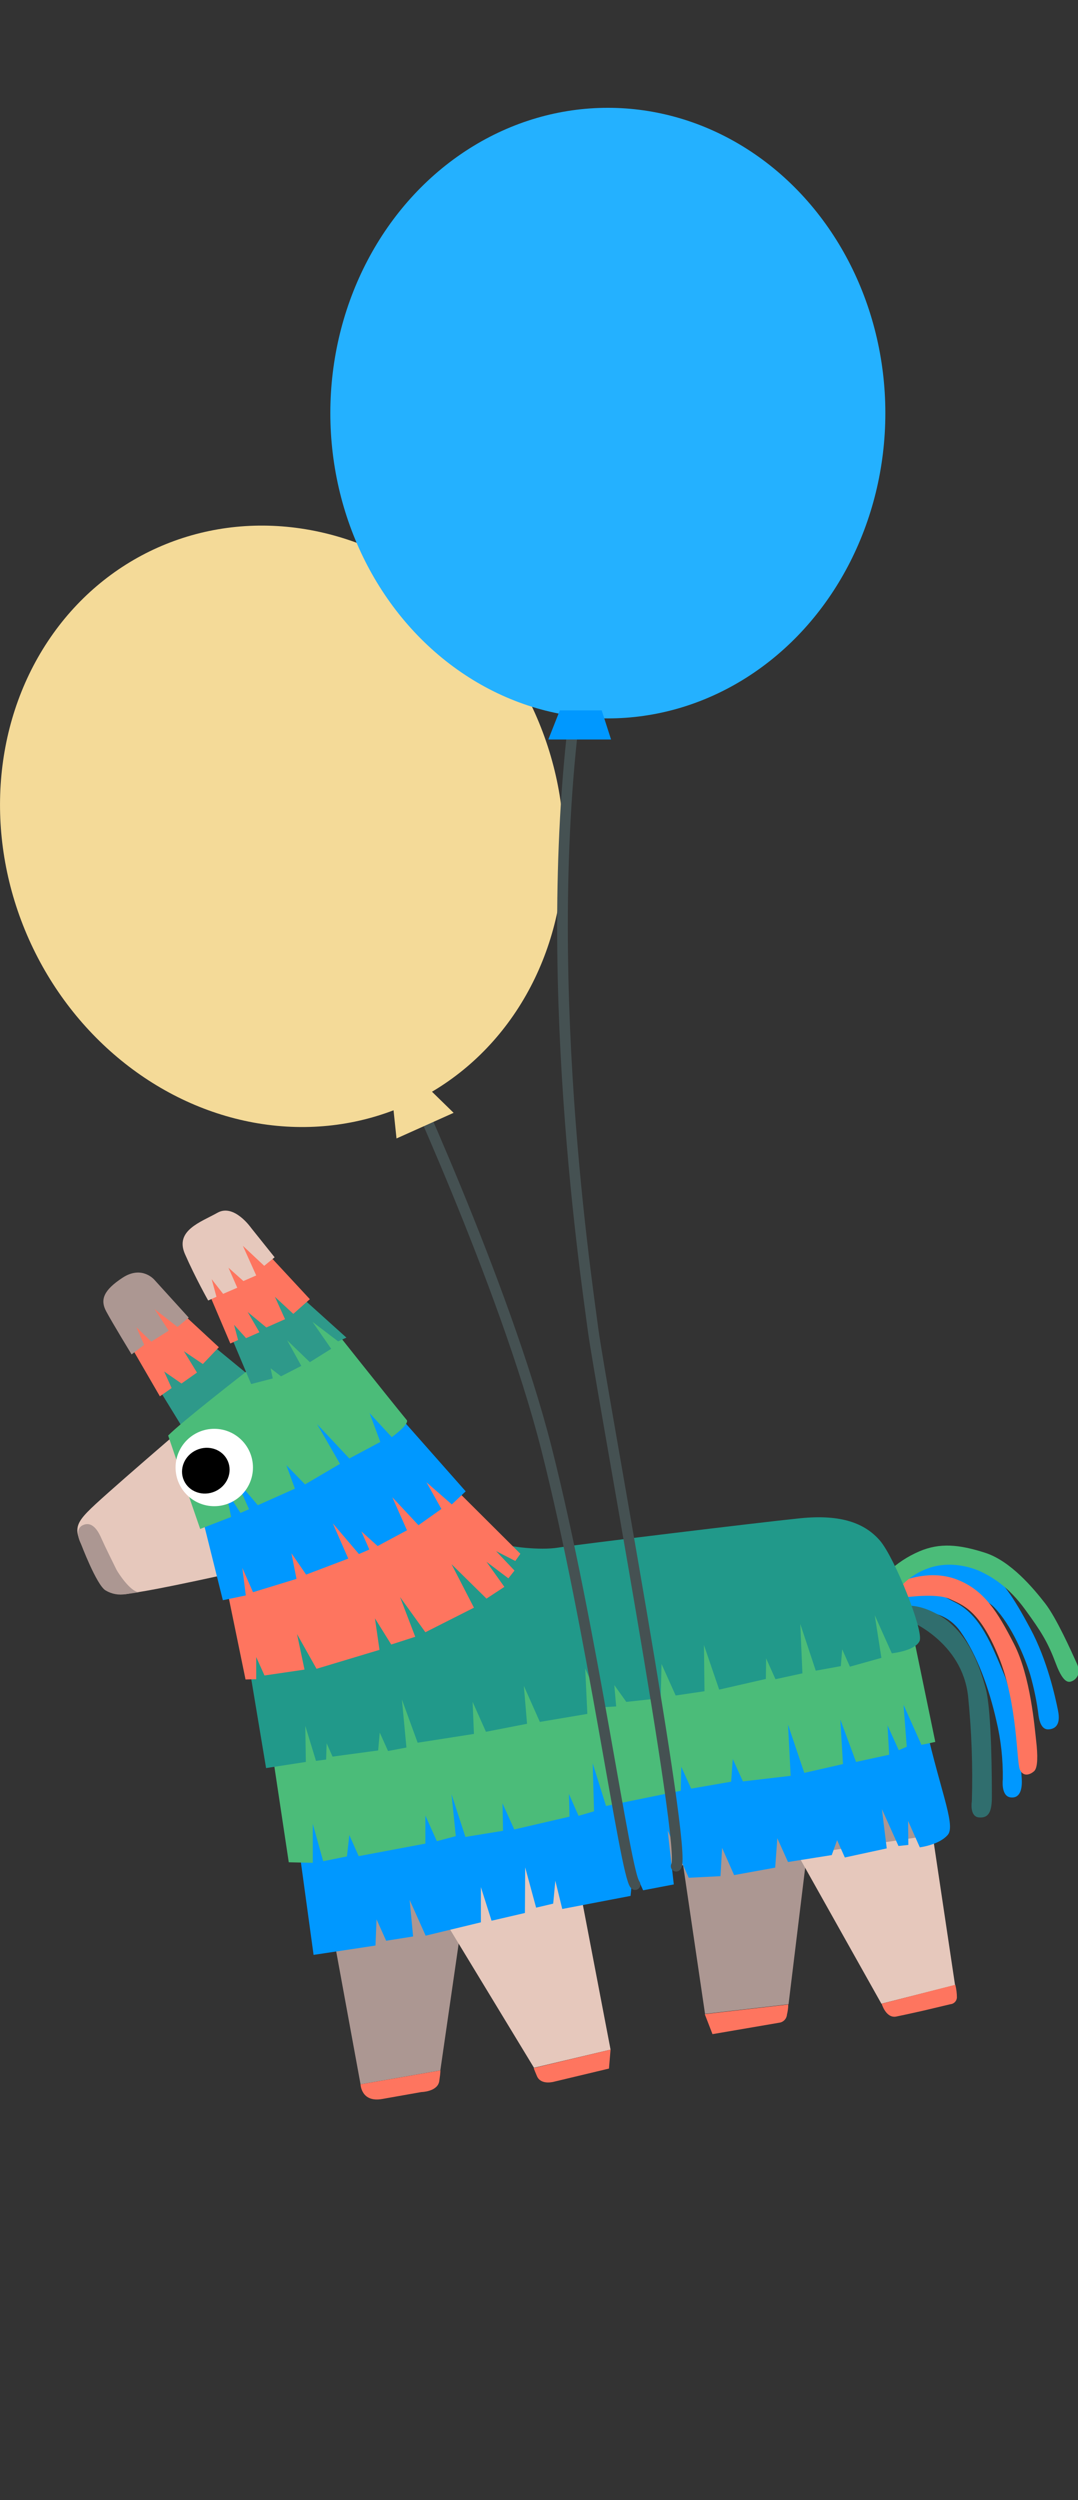 <?xml version="1.0" encoding="UTF-8"?>
<svg xmlns="http://www.w3.org/2000/svg" xmlns:xlink="http://www.w3.org/1999/xlink" id="Layer_1" x="0px" y="0px" viewBox="0 0 404 936.8" style="enable-background:new 0 0 404 936.8;" xml:space="preserve">
<rect x="0" y="0" width="404" height="936.8" fill="#333333" stroke="none"/>
<style type="text/css">
	.st0{fill:#0098FF;}
	.st1{fill:#FE755F;}
	.st2{fill:#306E6E;}
	.st3{fill:#4BBC79;}
	.st4{fill:#AC9792;}
	.st5{fill:#E6C8BC;}
	.st6{fill:#21998A;}
	.st7{fill:#2E998A;}
	.st8{fill:#FFFFFF;}
	.st9{fill:none;stroke:#455152;stroke-width:4;stroke-linecap:round;stroke-miterlimit:10;}
	.st10{fill:#F4DA98;}
	.st11{fill:#24B1FF;}
</style>
<g transform="translate(0,-50)">
<g transform="translate(-204.28 -25.77)">
	<path class="st0" d="M551.8,669.5c0,0,18.4,1.8,25,8.5s11.6,18.8,13.6,25.4c1.4,5,2.5,10.2,3.1,15.3c0.3,2,1.1,5.3,3.8,5.1   s4.5-2,3.5-7s-4-18.9-10.4-30.8s-10.9-18.9-18-23.3s-15.8-4.8-21-2.9s-11.1,7.2-11.1,7.2L551.8,669.5z"></path>
	<path class="st0" d="M580.1,742.5c0,0-0.8,6.4,3,6.8s4.3-3.8,4.1-7s-2.2-28.7-6.7-39.3s-8.7-22.1-18.3-26.8s-10.7-8.7-21.1-4.1   s6.3,7.7,6.3,7.7s10.5-1.6,16.8,7.3s10.8,21.5,13.5,33.5C579.4,727.7,580.2,735.1,580.1,742.5z"></path>
	<path class="st1" d="M542.9,674.4c0,0,12.3-1.8,17.2,0.5s11.2,4,18.4,21.6s6.7,39.6,8,42.4s3.8,1.9,5.3,0.6s1.4-6.2,0.8-11.4   s-2.1-24.2-8.3-36.3s-11.1-20-21-24s-19.8-0.2-23.8,1.5S542.9,674.4,542.9,674.4L542.9,674.4z"></path>
	<path class="st2" d="M544.9,683c0,0,20,7.9,22.2,28.5c1.3,13,1.8,26.1,1.4,39.2c0,0-1,5.8,2.7,6.1s4.8-2.3,4.8-7.7s0-32-2.3-40.6   s-6.8-21.4-17.5-27.5s-16.2-2.5-16.2-2.5L544.9,683z"></path>
	<path class="st3" d="M541.5,670.8c0,0,3.4-4.9,11-7.5s15.5-0.5,19.6,1.5s10.1,5.5,16.3,14s8.6,12.4,11.6,20.4s5.1,6.9,6.1,6.5   s3.7-2.3,1.7-6.7s-7.6-17-11.9-22.5s-12.8-15.8-22.5-18.9s-16.9-3.8-24.6-0.5c-4.4,1.9-8.4,4.5-11.9,7.9L541.5,670.8z"></path>
	<path class="st4" d="M329.6,803.3l9.8,53.5l29.9-5.2l7.5-51.8l-7.7-15l-29.2,0.1L329.6,803.3z"></path>
	<path class="st5" d="M370.9,795.4l33.5,55.2l28.7-6.8l-12-62.7l-26.5-27.2L370.9,795.4z"></path>
	<path class="st4" d="M448.4,776l11.9-1.3l8.2,55.7l31.3-3.6l6.8-55.8l47-6.4L542.9,744l-59.5-6l-48.4,1.9L448.4,776z"></path>
	<path class="st5" d="M503.4,771l31.2,55.6l27.6-7l-8.4-56.2L503.4,771z"></path>
	<g>
		<path class="st1" d="M471.3,838l25.1-4.3c1.5-0.2,2.7-1.5,2.8-3c0.3-1.2,0.5-2.6,0.5-3.8l-31.3,3.6L471.3,838z"></path>
		<path class="st1" d="M433.1,843.8l-0.6,7.1l-20.5,4.9c0,0-5,1.5-6.5-2.1c-1.2-2.8-1.2-3-1.2-3L433.1,843.8z"></path>
		<path class="st1" d="M347.5,862.3c7.9-1.4,14.7-2.6,14.7-2.6s6.1-0.1,6.7-4.1s0.4-4,0.4-4l-29.9,5.2    C339.4,856.8,339.6,863.7,347.5,862.3z"></path>
	</g>
	<path class="st0" d="M321.8,808.3l23.2-3.5l0.4-9.8l3.6,8l10.1-1.6l-1.3-13.7l6,13.4l20.7-5v-13.2l4,12.6l12.5-2.9l0.1-17.1   l4.1,15.1l6.4-1.5l0.8-8.6l2.6,10.6l25.6-4.9l1-10.4l3.7,8.3l11.5-2.2l-2.3-20.2l7.9,17.7l11.9-0.6l0.6-10.6l4.5,10.2l15.4-2.8   l0.8-11l4,8.9l16.4-2.6l2-5.6l2.9,6.5l15.7-3.4l-1.8-14.7l6.2,13.8l3.7-0.4l-0.1-9l4.4,9.9c0,0,7.3-0.9,10.5-4.7   s-3.7-18.5-9.3-45.6s-32.6-27.5-32.6-27.5l-187.8,49.6l-14.9,25.5l1.9,6.5L321.8,808.3z"></path>
	<path class="st3" d="M312.5,773.6l9,0.2l0-14.6l3.9,14l8.9-1.8l0.9-8l3.5,7.9l25-4.7v-10.5l4.3,9.6l7.1-1.9l-1.6-15.7l5.2,16   l14.1-2.3l-0.2-10.3l4.4,9.8l20.7-4.8l-0.2-8.5l3.6,8.2l5.8-1.7l-0.5-18l5,16l28-5.7l0.2-9l3.7,8.2l15-2.6l0.6-8.5l3.8,8.4   l17.9-2.1l-1-19.2l6.1,18.1l14.5-3.3l-1-16.7l5.9,15.9l12.4-2.7l-0.6-11l4.2,9.3l3-1.3l-1.2-15.7l6.7,15l5.2-1.1l-9-43.5   l-34.7-26.3l-203.3,53.2l-1.2,22.5L312.5,773.6z"></path>
	<path class="st6" d="M304,738.3l14.9-2.3l-0.2-13.5l4,13.1l3.8-0.5l0.2-6.1l2.2,5l17.1-2.3l0.6-6.7l3.1,6.9l6.9-1.3l-1.7-18   l5.9,16.2l21.1-3.3l-0.5-12l5,11.2l15.4-3l-1.2-14.2l6,13.5l17.8-3l-0.8-17l6.5,14.5l5.1-0.3l-0.7-8l4.5,6.3l12.9-1.4l0.3-12.8   l5.3,11.8l10.8-1.6l-0.2-17.3l5.7,16.7l17.5-4l0.1-7.7l3.5,7.8l10.1-2.2l-0.8-18.5l5.8,17.5l9.4-1.7l0.5-6.3l2.9,6.5l11.8-3.3   l-2.5-16l6.4,14.3c0,0,8.7-0.9,10.4-4.6s-9.4-31.4-14.9-37.7s-14.2-9.9-29.9-8.3s-83.8,9.9-90.7,11s-18.3-0.4-21-1.4   s-29.8-1.1-29.8-1.1l-56.6,25.2l-9.4,15.5L304,738.3z"></path>
	<path class="st7" d="M263.9,596.4l10.5,17.1l25.1-20.8l-17.4-14.3l-13.5-1.7l-7.2,10.9l2.2,8.2"></path>
	<path class="st5" d="M289.1,665.7c-33.2,7.3-35.8,7-35.8,7s-8.8,3.7-14.8-10s-8.5-14,1.7-23.4s43.8-38.1,43.8-38.1l23.5,59.8   C307.4,661,322.3,658.4,289.1,665.7L289.1,665.7z"></path>
	<path class="st4" d="M256.3,672.4c-3.2-0.2-7.8-7.3-8.4-8.5s-4.6-9.3-5.5-11.4s-3.1-6.9-6.9-5.3s-0.9,7-0.9,7s5.8,15.4,9.2,17.5   c2.3,1.4,5,1.9,7.7,1.4C253.4,672.9,256.3,672.4,256.3,672.4z"></path>
	<path class="st1" d="M296.3,705.1l4-0.1v-8.3l3.1,6.9l15-2.2l-2.8-13.3l7.3,13l23.6-7.1l-1.7-11.8l6.1,9.8l9-2.9l-5.7-14.9   l9.5,13.2l18.2-9.2l-8.4-16.3l13.1,12.9l6.7-4.4l-6.7-9.4l8.2,6.2l2.3-2.9l-6.9-7.3l7.2,3.7l1.9-2.7l-26.5-26.4l-46.5-4.5   l-35.7,39.6l-0.8,6.8L296.3,705.1z"></path>
	<path class="st0" d="M287.8,675.4l8.6-1.8l-1.3-10.3l4,9.1l16.3-5l-1.9-9.6l5.5,8l15.8-6l-5.8-13.2l9.8,11.5l3.9-1.7l-3-6.8   l6.1,5.5l11-5.9l-5.5-12.4l9.8,10.5l8.6-6.1l-5.6-10l9.5,8.3l5.2-4.9l-24.3-27.5l-50.8-8.3l-22.8,48.9L287.8,675.4z"></path>
	<path class="st3" d="M267.3,613.7c2,6,12,35,12,35l11.6-4.5l-2.1-10.3l5.6,8.8l3.2-1.4l-5-11.3l8.3,9.8l13.9-6.2l-3.2-8.8l7,7.2   l13.1-7.7l-8.6-14.9l12.1,12.9l11.6-6.2l-4-10.8l8.3,9c0,0,6.3-4.5,5.7-6.3C349.9,599.6,328,572,328,572l-11.2-5.3l-19.9,22.8   C296.9,589.5,271.9,608.9,267.3,613.7z"></path>
	<path class="st1" d="M286.3,580.6l-6,6.3l-7.1-4.8l4.9,8l-5.8,4.1l-6.5-4.5l2.8,6.2l-4.4,3.1l-12-20.7l-0.2-17.2l16.6,3.1   L286.3,580.6z"></path>
	<path class="st7" d="M298.4,594.4l8.1-2.1l-0.8-3.8l3.9,3l7.6-3.9l-5.3-9.6l8.5,8.2l8-5l-7-10.1l9.6,7.3l3.1-1.4l-19.1-17.2   l-14.4-3.3L289.4,573L298.4,594.4z"></path>
	<path class="st1" d="M290.6,579.2l2.9-1.3l-1.5-5.7l4.5,5l5-2.2l-4.4-7.6l7,5.8l7-3.1l-3.8-8.4l6.9,6.4l6.2-5.5l-16.7-18l-11.4-4.4   l-12,14.8L290.6,579.2z"></path>
	<path class="st5" d="M282.3,563.1l3.1-1.4l-1.8-6.6l4.3,5.5l5.3-2.3l-3.3-7.5l5.6,5l4.8-2.1l-5-11.1l8,7.5l3.9-3.2l-8.8-11   c0,0-6.4-9.2-12.6-5.7c-6.2,3.5-16.1,6.6-12.2,15.5S282.3,563.1,282.3,563.1L282.3,563.1z"></path>
	<path class="st4" d="M253.6,583.3l4.7-3.6l-2.9-6.6l5.6,5.4l6.5-4.1l-5.3-8.1l8.6,6.7l4.2-3.5l-12.8-14.1c0,0-4.6-5.6-11.9-0.9   c-7.2,4.7-8.6,8.3-6.2,12.7C246.4,571.5,253.6,583.3,253.6,583.3L253.6,583.3z"></path>
	<path class="st1" d="M550.3,829.2l10.1-2.4c1.3-0.1,2.4-1.1,2.5-2.5c0-1.6-0.2-3.2-0.6-4.8l-27.6,7.1c0,0,1.6,5.6,5.5,4.8   S550.3,829.2,550.3,829.2L550.3,829.2z"></path>
</g>
<circle class="st8" cx="80.3" cy="599.9" r="14.5"></circle>
<ellipse transform="matrix(0.913 -0.407 0.407 0.913 -238.027 83.393)" cx="77.1" cy="601.4" rx="9" ry="8.5"></ellipse>
<g id="taanBalloon">
	<path class="st9" d="M148.9,445c0,0,40.1,85.6,55.9,147.8c17.3,68.3,29.5,159.8,33.2,163.4"></path>
	
		<ellipse transform="matrix(0.913 -0.407 0.407 0.913 -137.264 74.159)" class="st10" cx="105.7" cy="359.8" rx="103.9" ry="114.4"></ellipse>
	<path class="st10" d="M147.4,465.2l1.2,11.4L170,467l-8.4-8.2L147.4,465.2z"></path>
</g>
<g id="blueBalloon">
	<path class="st9" d="M253.4,749.3c4.4-4.6-28.5-180.8-31.2-201.5c-2.7-20.7-21.7-147.2-3.8-251.1"></path>
	<ellipse class="st11" cx="227.8" cy="204.8" rx="104" ry="114.4"></ellipse>
	<path class="st0" d="M225.5,316.2l3.5,10.9h-23.5l4.3-10.9H225.5z"></path>
</g>
<animateTransform attributeName="transform"
                          attributeType="XML"
                          type="translate"
                          values="0 -50;0 50; 0 -50"
                          dur="18s"
                          begin=".25s" 
                          fill="freeze"
                          repeatCount="indefinite"
                          keySplines=".42,0,.58,1; .42,0,.58,1"
                          calcMode="spline"
                          />

</g>
</svg>
